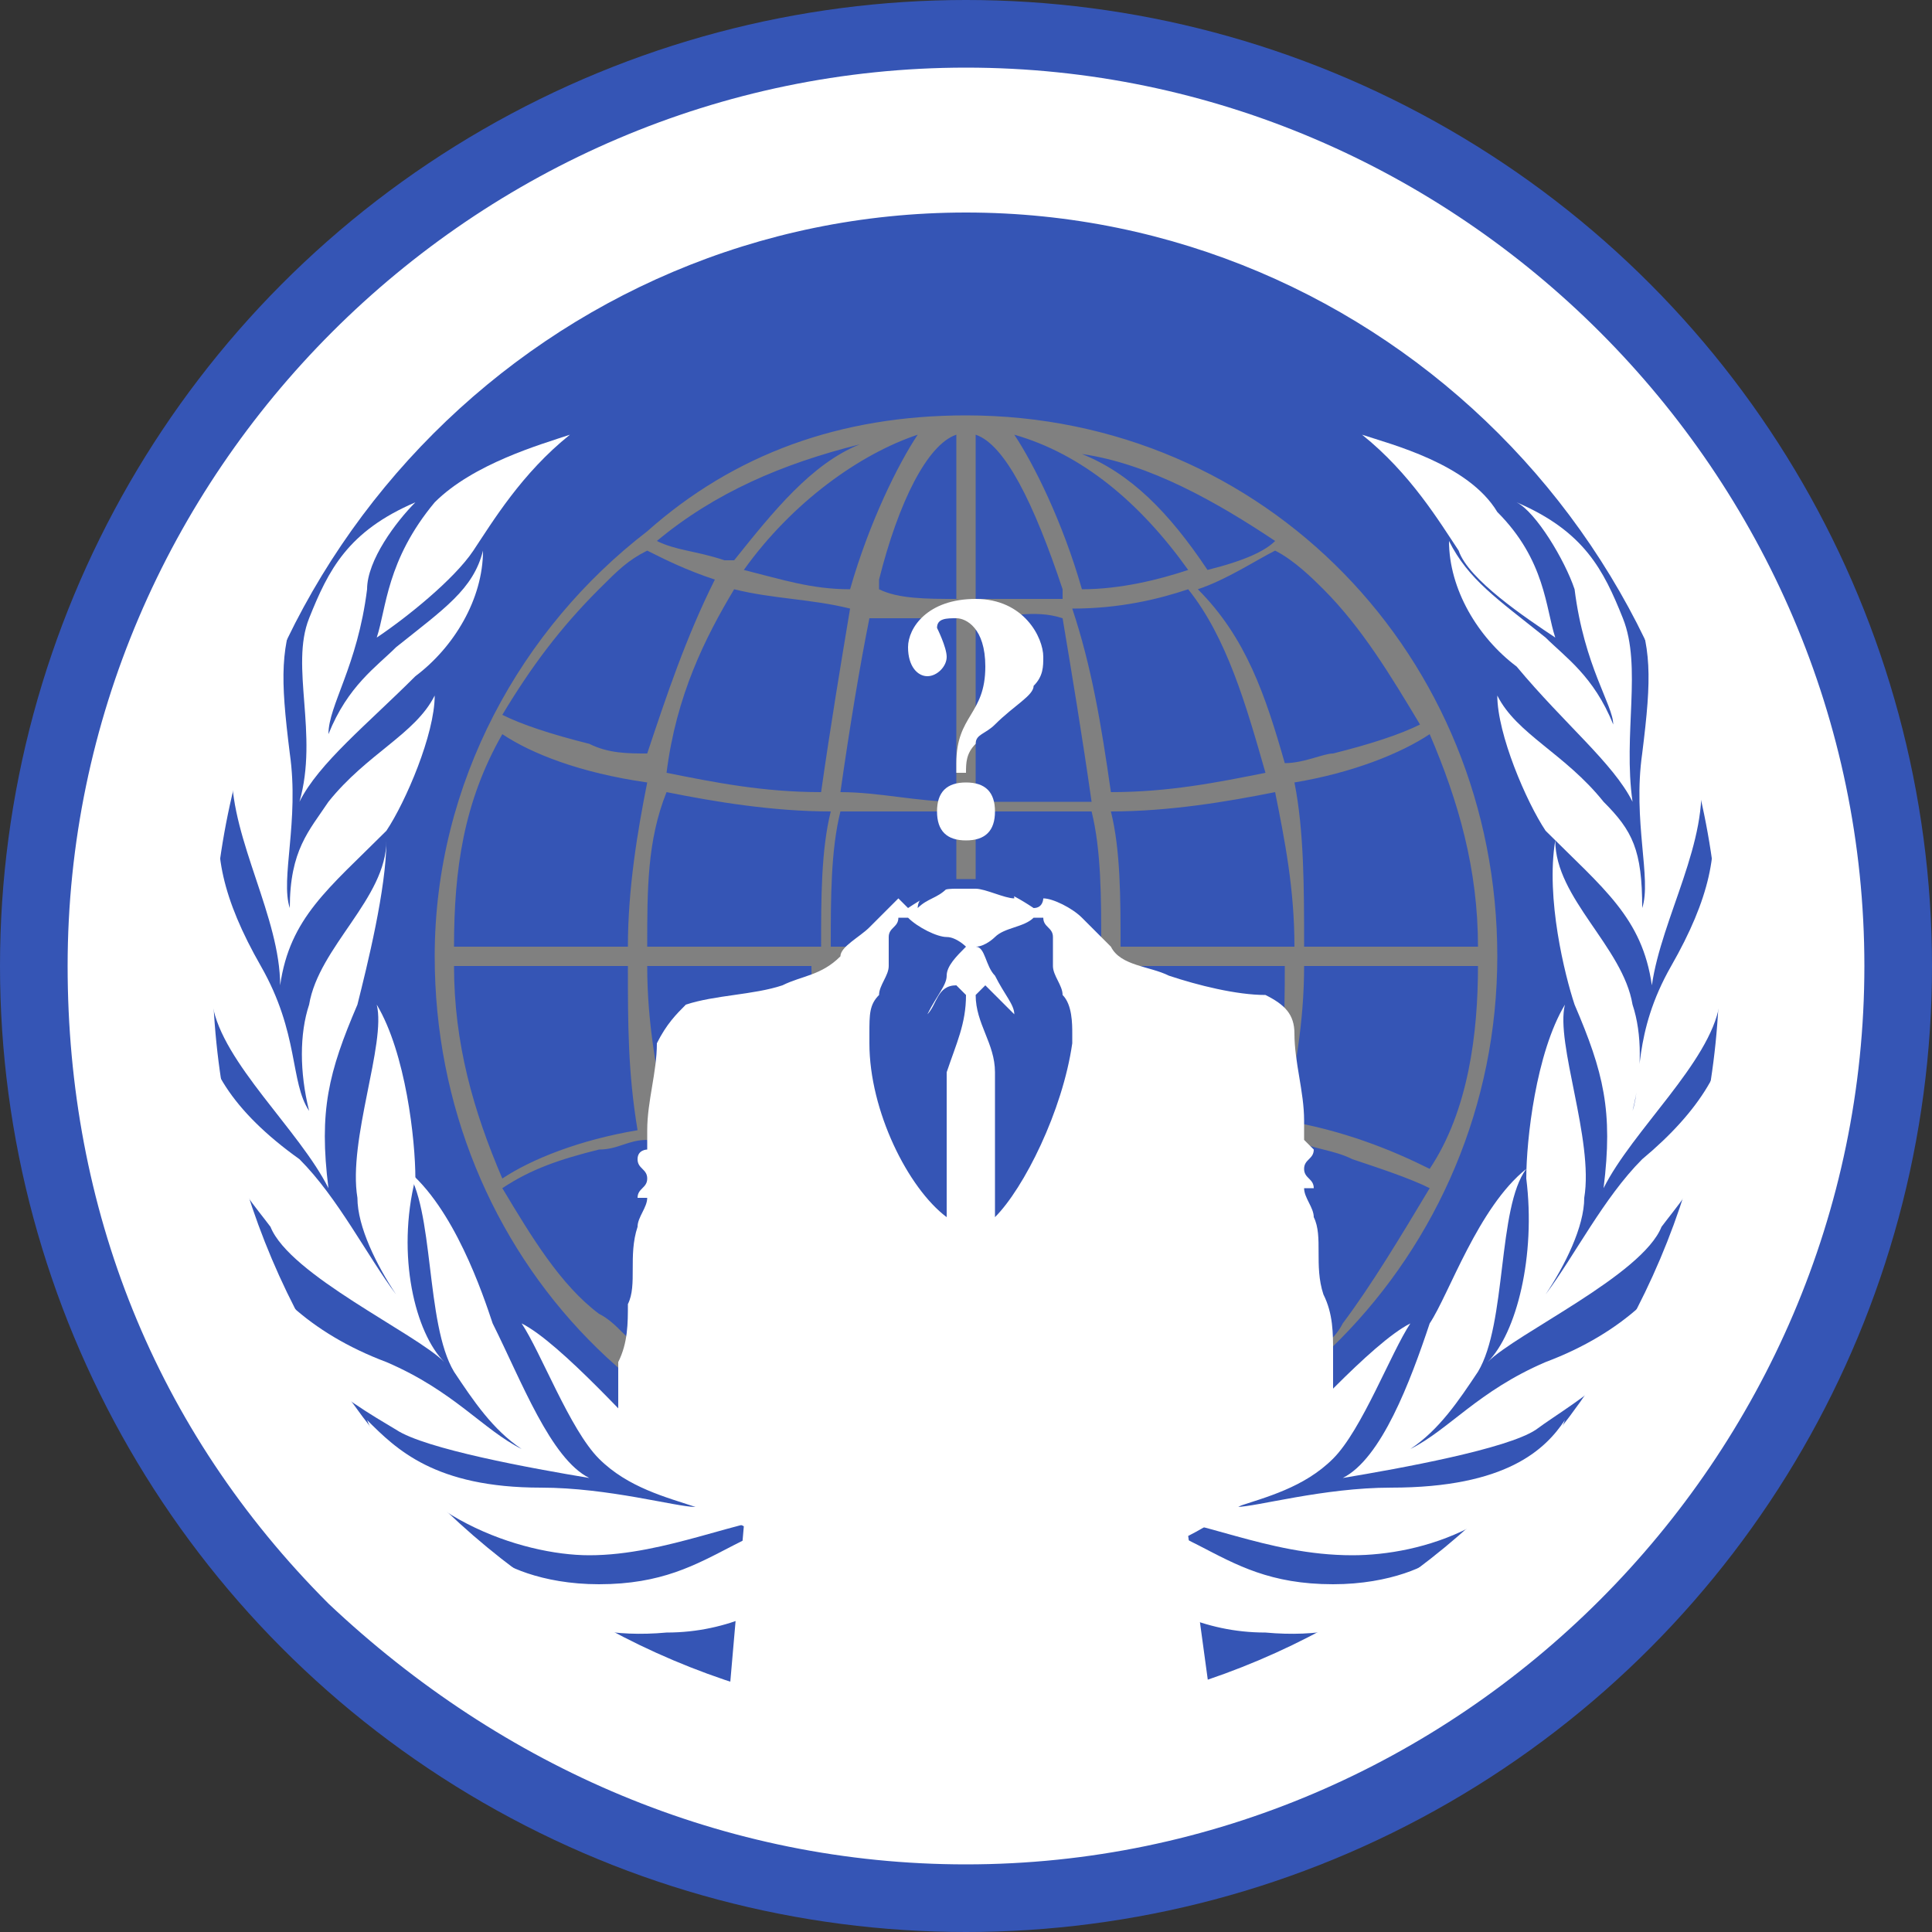 <?xml version="1.0" encoding="utf-8"?>
<!-- Generator: Adobe Illustrator 22.1.0, SVG Export Plug-In . SVG Version: 6.00 Build 0)  -->
<svg version="1.1" id="Слой_1" xmlns="http://www.w3.org/2000/svg" xmlns:xlink="http://www.w3.org/1999/xlink" x="0px" y="0px"
	 width="20px" height="20px" viewBox="0 0 20 20" style="enable-background:new 0 0 20 20;" xml:space="preserve">
<rect x="0" y="0" width="20" height="20" fill="#333333" stroke="none"/>
<g>
	<circle style="fill:#3555B5;" cx="10" cy="10" r="10"/>
	<path style="fill:#808080;" d="M10,4.3c3.1,0,5.5,2.5,5.5,5.6c0,3.1-2.5,5.6-5.5,5.6c-3.1,0-5.5-2.5-5.5-5.6c0-1.8,0.9-3.4,2.2-4.4
		v0c0,0,0,0,0,0C7.6,4.7,8.7,4.3,10,4.3L10,4.3z M15.3,10h-1.8c0,0.6-0.1,1.1-0.2,1.6c0.6,0.1,1.1,0.3,1.5,0.5
		C15.2,11.5,15.3,10.7,15.3,10z M13.3,10h-1.8c0,0.5,0,0.9-0.1,1.4c0.6,0,1.2,0.1,1.7,0.2C13.3,11.1,13.3,10.5,13.3,10z M11.4,10
		h-1.3v1.3c0.4,0,0.8,0,1.2,0C11.4,10.9,11.4,10.5,11.4,10L11.4,10z M9.9,10H8.6c0,0.5,0,0.9,0.1,1.4c0.4,0,0.8-0.1,1.2-0.1V10
		L9.9,10z M8.4,10H6.7c0,0.6,0.1,1.1,0.2,1.6c0.5-0.1,1-0.2,1.7-0.2C8.5,10.9,8.4,10.5,8.4,10z M6.5,10H4.7c0,0.8,0.2,1.5,0.5,2.2
		C5.5,12,6,11.8,6.6,11.7C6.5,11.1,6.5,10.6,6.5,10z M4.7,9.8h1.8c0-0.6,0.1-1.2,0.2-1.7C6,8,5.5,7.8,5.2,7.6C4.8,8.3,4.7,9,4.7,9.8
		z M6.7,9.8h1.8c0-0.5,0-1,0.1-1.4c-0.6,0-1.2-0.1-1.7-0.2C6.7,8.7,6.7,9.2,6.7,9.8z M8.6,9.8h1.3V8.4c-0.4,0-0.8,0-1.2,0
		C8.6,8.8,8.6,9.3,8.6,9.8L8.6,9.8z M10.1,9.8h1.3c0-0.5,0-1-0.1-1.4c-0.4,0-0.8,0-1.2,0L10.1,9.8L10.1,9.8z M11.6,9.8h1.8
		c0-0.6-0.1-1.1-0.2-1.6c-0.5,0.1-1.1,0.2-1.7,0.2C11.6,8.8,11.6,9.3,11.6,9.8z M13.5,9.8h1.8c0-0.8-0.2-1.5-0.5-2.2
		C14.5,7.8,14,8,13.4,8.1C13.5,8.6,13.5,9.2,13.5,9.8L13.5,9.8z M9.9,15.3v-1.7c-0.3,0-0.6,0-0.9,0.1c0,0.1,0,0.1,0,0.2
		C9.3,14.6,9.6,15.2,9.9,15.3z M9.9,13.4v-1.9c-0.4,0-0.8,0-1.2,0.1c0.1,0.7,0.2,1.3,0.3,1.9C9.3,13.4,9.6,13.4,9.9,13.4z M9.9,8.3
		V6.4c-0.3,0-0.6,0-0.9,0C8.9,6.9,8.8,7.5,8.7,8.2C9.1,8.2,9.5,8.3,9.9,8.3z M9.9,6.2V4.5C9.6,4.6,9.3,5.2,9.1,6c0,0,0,0.1,0,0.1
		C9.3,6.2,9.6,6.2,9.9,6.2L9.9,6.2z M10.1,4.5v1.7c0.3,0,0.6,0,0.9,0c0,0,0-0.1,0-0.1C10.7,5.2,10.4,4.6,10.1,4.5L10.1,4.5z
		 M10.1,6.4v1.9c0.4,0,0.8,0,1.2,0c-0.1-0.7-0.2-1.3-0.3-1.9C10.7,6.3,10.4,6.4,10.1,6.4z M10.1,11.5v1.9c0.3,0,0.6,0,0.9,0
		c0.1-0.6,0.2-1.2,0.3-1.9C10.9,11.5,10.5,11.5,10.1,11.5z M10.1,13.6v1.7c0.3-0.1,0.6-0.6,0.8-1.5c0-0.1,0-0.1,0.1-0.2
		C10.7,13.6,10.4,13.6,10.1,13.6z M5.2,7.4c0.2,0.1,0.5,0.2,0.9,0.3c0.2,0.1,0.4,0.1,0.6,0.1C6.9,7.2,7.1,6.6,7.4,6
		C7.1,5.9,6.9,5.8,6.7,5.7C6.5,5.8,6.4,5.9,6.2,6.1C5.8,6.5,5.5,6.9,5.2,7.4z M6.9,8c0.5,0.1,1,0.2,1.6,0.2c0.1-0.7,0.2-1.3,0.3-1.9
		C8.4,6.2,8,6.2,7.6,6.1C7.3,6.6,7,7.2,6.9,8L6.9,8z M11.5,8.2c0.6,0,1.1-0.1,1.6-0.2c-0.2-0.7-0.4-1.4-0.8-1.9
		c-0.3,0.1-0.7,0.2-1.2,0.2C11.3,6.9,11.4,7.5,11.5,8.2L11.5,8.2z M13.3,7.9c0.2,0,0.4-0.1,0.5-0.1c0.4-0.1,0.7-0.2,0.9-0.3
		c-0.3-0.5-0.6-1-1-1.4c-0.1-0.1-0.3-0.3-0.5-0.4c-0.2,0.1-0.5,0.3-0.8,0.4C12.9,6.6,13.1,7.2,13.3,7.9L13.3,7.9z M6.8,5.6
		C7,5.7,7.2,5.7,7.5,5.8c0,0,0.1,0,0.1,0c0.4-0.5,0.8-1,1.3-1.2C8.1,4.8,7.4,5.1,6.8,5.6z M7.7,5.9C8.1,6,8.4,6.1,8.8,6.1
		C9,5.4,9.3,4.8,9.5,4.5C8.9,4.7,8.2,5.2,7.7,5.9z M11.2,6.1c0.4,0,0.8-0.1,1.1-0.2c-0.5-0.7-1.1-1.2-1.8-1.4
		C10.7,4.8,11,5.4,11.2,6.1z M12.5,5.9C12.5,5.9,12.5,5.8,12.5,5.9c0.4-0.1,0.6-0.2,0.7-0.3c-0.6-0.4-1.3-0.8-2-0.9
		C11.7,4.9,12.1,5.3,12.5,5.9L12.5,5.9z M14.8,12.3c-0.2-0.1-0.5-0.2-0.8-0.3c-0.2-0.1-0.4-0.1-0.6-0.2c-0.2,0.7-0.4,1.4-0.7,1.9
		c0.3,0.1,0.6,0.2,0.8,0.4c0.1-0.1,0.3-0.2,0.4-0.4C14.2,13.3,14.5,12.8,14.8,12.3z M13.1,11.8c-0.5-0.1-1-0.2-1.6-0.2
		c-0.1,0.7-0.2,1.3-0.3,1.9c0.4,0,0.8,0.1,1.2,0.2C12.7,13.1,13,12.5,13.1,11.8L13.1,11.8z M8.5,11.6c-0.6,0.1-1.1,0.1-1.6,0.2
		c0.2,0.7,0.4,1.4,0.8,1.9c0.3-0.1,0.7-0.2,1.2-0.2C8.7,12.9,8.6,12.3,8.5,11.6L8.5,11.6z M6.7,11.8c-0.2,0-0.3,0.1-0.5,0.1
		c-0.4,0.1-0.7,0.2-1,0.4l0,0c0.3,0.5,0.6,1,1,1.3c0.2,0.1,0.3,0.3,0.5,0.4c0.2-0.1,0.4-0.3,0.8-0.4C7.1,13.2,6.9,12.6,6.7,11.8z
		 M13.2,14.2c-0.2-0.1-0.4-0.2-0.6-0.3c0,0-0.1,0-0.1,0c-0.4,0.6-0.8,1-1.3,1.3C12,15,12.7,14.7,13.2,14.2z M12.3,13.8
		c-0.3-0.1-0.7-0.1-1.1-0.2c-0.2,0.8-0.4,1.3-0.7,1.6C11.2,15.1,11.8,14.6,12.3,13.8z M8.8,13.6c-0.4,0.1-0.8,0.1-1.1,0.2
		c0.5,0.7,1.1,1.2,1.8,1.4C9.3,14.9,9,14.4,8.8,13.6L8.8,13.6z M7.5,13.9C7.2,14,7,14.1,6.8,14.3c0.6,0.4,1.2,0.7,2,0.9
		C8.3,14.9,7.9,14.5,7.5,13.9z"/>
	<path style="fill:#FFFFFF;" d="M10,19.3c-2.5,0-4.8-1-6.6-2.7c-1.8-1.8-2.7-4.1-2.7-6.6c0-5.1,4.2-9.3,9.3-9.3
		c5.1,0,9.3,4.2,9.3,9.3C19.3,15.1,15.1,19.3,10,19.3z M10,2.2c-4.3,0-7.8,3.5-7.8,7.8c0,4.3,3.5,7.8,7.8,7.8c4.3,0,7.8-3.5,7.8-7.8
		C17.8,5.7,14.3,2.2,10,2.2z"/>
	<path style="fill:#FFFFFF;" d="M5.1,16.1c0.1,0.1,0.5,0.3,1.1,0.3c1.3,0,1.4-0.8,3-0.8c1.3,0,2.4,1,3,1.5l-0.3,0.3
		c-0.2-0.3-1.3-1.6-2.4-1.6c-0.7,0-1.3,1.1-2.6,1.1C5.8,17,5.3,16.5,5.1,16.1L5.1,16.1L5.1,16.1z"/>
	<path style="fill:#FFFFFF;" d="M6.1,16.1L6.1,16.1L6.1,16.1c-0.7,0-1.9-0.4-2.3-1.4c0.3,0.3,0.7,0.7,1.8,0.7c0.7,0,1.4,0.2,1.6,0.2
		c-0.3-0.1-0.7-0.2-1-0.5c-0.3-0.3-0.6-1.1-0.8-1.4c0.4,0.2,1.2,1.1,1.5,1.4c0.5,0.4,0.8,0.4,1.3,0.6l0,0
		C7.7,15.7,6.9,16.1,6.1,16.1L6.1,16.1z"/>
	<path style="fill:#FFFFFF;" d="M6.1,15.3c-0.6-0.1-1.7-0.3-2-0.5c-0.5-0.3-1.4-0.8-1.6-2c0.2,0.5,0.7,1,1.5,1.3
		c0.7,0.3,1,0.7,1.4,0.9c-0.3-0.2-0.5-0.5-0.7-0.8c-0.3-0.5-0.2-1.7-0.5-2.1c0.5,0.4,0.8,1.3,0.9,1.6C5.4,14.3,5.7,15.1,6.1,15.3
		L6.1,15.3L6.1,15.3z"/>
	<path style="fill:#FFFFFF;" d="M4.6,14.1c-0.3-0.3-1.6-0.9-1.8-1.4c-0.3-0.4-0.8-0.9-0.7-2.2c0,0.5,0.3,1,1,1.5
		c0.4,0.4,0.7,1,1,1.4c-0.2-0.3-0.4-0.7-0.4-1c-0.1-0.6,0.3-1.6,0.2-2c0.3,0.5,0.4,1.4,0.4,1.8C4.1,13,4.3,13.8,4.6,14.1L4.6,14.1
		L4.6,14.1z"/>
	<path style="fill:#FFFFFF;" d="M3.4,12.3c-0.3-0.6-1.1-1.3-1.2-1.9C2,9.8,1.9,9.2,2.3,8.3c-0.1,0.5,0,1,0.4,1.7
		c0.4,0.7,0.3,1.2,0.5,1.5c-0.1-0.4-0.1-0.8,0-1.1c0.1-0.6,0.8-1.1,0.8-1.7C4,9.2,3.8,10,3.7,10.4C3.4,11.1,3.3,11.5,3.4,12.3
		L3.4,12.3L3.4,12.3z"/>
	<path style="fill:#FFFFFF;" d="M2.9,10.2C2.9,9.5,2.4,8.7,2.4,8c0-0.5,0-1,0.7-1.8C2.9,6.7,2.9,7,3,7.8c0.1,0.7-0.1,1.3,0,1.6
		c0-0.6,0.2-0.8,0.4-1.1c0.4-0.5,0.9-0.7,1.1-1.1c0,0.4-0.3,1.1-0.5,1.4C3.4,9.2,3,9.5,2.9,10.2L2.9,10.2L2.9,10.2z"/>
	<path style="fill:#FFFFFF;" d="M3.1,8.3C3.3,7.6,3,6.9,3.2,6.4c0.2-0.5,0.4-0.9,1.1-1.2C4.1,5.4,3.8,5.8,3.8,6.1
		C3.7,6.9,3.4,7.3,3.4,7.6c0.2-0.5,0.5-0.7,0.7-0.9c0.5-0.4,0.8-0.6,0.9-1c0,0.5-0.3,1-0.7,1.3C3.8,7.5,3.3,7.9,3.1,8.3L3.1,8.3
		L3.1,8.3z"/>
	<path style="fill:#FFFFFF;" d="M5.9,4.5C5.6,4.6,4.9,4.8,4.5,5.2C4,5.8,4,6.3,3.9,6.6C4.2,6.4,4.7,6,4.9,5.7
		C5.1,5.4,5.4,4.9,5.9,4.5L5.9,4.5z"/>
	<path style="fill:#FFFFFF;" d="M14.9,16.1c-0.1,0.1-0.5,0.3-1.1,0.3c-1.3,0-1.4-0.8-3-0.8c-1.3,0-2.4,1-3,1.5l0.3,0.3
		c0.2-0.3,1.3-1.6,2.4-1.6c0.7,0,1.3,1.1,2.6,1.1C14.2,17,14.7,16.5,14.9,16.1L14.9,16.1L14.9,16.1z"/>
	<path style="fill:#FFFFFF;" d="M14,16.1L14,16.1c-0.9,0-1.6-0.4-2.2-0.4l0,0c0.5-0.1,0.8-0.1,1.3-0.6c0.3-0.3,1.1-1.2,1.5-1.4
		c-0.2,0.3-0.5,1.1-0.8,1.4c-0.3,0.3-0.7,0.4-1,0.5c0.2,0,0.9-0.2,1.6-0.2c1.2,0,1.6-0.4,1.8-0.7C15.8,15.8,14.7,16.1,14,16.1
		L14,16.1L14,16.1z"/>
	<path style="fill:#FFFFFF;" d="M13.9,15.3c0.6-0.1,1.7-0.3,2-0.5c0.4-0.3,1.4-0.8,1.6-2c-0.2,0.5-0.7,1-1.5,1.3
		c-0.7,0.3-1,0.7-1.4,0.9c0.3-0.2,0.5-0.5,0.7-0.8c0.3-0.5,0.2-1.7,0.5-2.1c-0.5,0.4-0.8,1.3-1,1.6C14.6,14.3,14.3,15.1,13.9,15.3
		L13.9,15.3L13.9,15.3z"/>
	<path style="fill:#FFFFFF;" d="M15.4,14.1c0.3-0.3,1.6-0.9,1.8-1.4c0.3-0.4,0.8-0.9,0.7-2.2c0,0.5-0.3,1-0.9,1.5
		c-0.4,0.4-0.7,1-1,1.4c0.2-0.3,0.4-0.7,0.4-1c0.1-0.6-0.3-1.6-0.2-2c-0.3,0.5-0.4,1.4-0.4,1.8C15.9,13,15.7,13.8,15.4,14.1
		L15.4,14.1L15.4,14.1z"/>
	<path style="fill:#FFFFFF;" d="M16.6,12.3c0.3-0.6,1.1-1.3,1.2-1.9c0.1-0.5,0.3-1.1-0.1-2.1c0.1,0.5,0,1-0.4,1.7
		c-0.4,0.7-0.3,1.2-0.4,1.5c0.1-0.4,0.1-0.8,0-1.1c-0.1-0.6-0.8-1.1-0.8-1.7c-0.1,0.6,0.1,1.4,0.2,1.7
		C16.6,11.1,16.7,11.5,16.6,12.3L16.6,12.3L16.6,12.3z"/>
	<path style="fill:#FFFFFF;" d="M17.1,10.2c0.1-0.7,0.6-1.5,0.5-2.2c0-0.5-0.1-1-0.7-1.8C17.1,6.7,17.1,7,17,7.8
		c-0.1,0.7,0.1,1.3,0,1.6c0-0.6-0.1-0.8-0.4-1.1c-0.4-0.5-0.9-0.7-1.1-1.1c0,0.4,0.3,1.1,0.5,1.4C16.6,9.2,17,9.5,17.1,10.2
		L17.1,10.2L17.1,10.2z"/>
	<path style="fill:#FFFFFF;" d="M16.9,8.3c-0.1-0.7,0.1-1.4-0.1-1.9c-0.2-0.5-0.4-0.9-1.1-1.2c0.2,0.1,0.5,0.6,0.6,0.9
		c0.1,0.8,0.4,1.2,0.4,1.4c-0.2-0.5-0.5-0.7-0.7-0.9c-0.5-0.4-0.8-0.6-1-1c0,0.5,0.3,1,0.7,1.3C16.2,7.5,16.7,7.9,16.9,8.3L16.9,8.3
		L16.9,8.3z"/>
	<path style="fill:#FFFFFF;" d="M14.1,4.5c0.3,0.1,1.1,0.3,1.4,0.8C16,5.8,16,6.3,16.1,6.6c-0.3-0.2-0.9-0.6-1-0.9
		C14.9,5.4,14.6,4.9,14.1,4.5L14.1,4.5z"/>
	<path style="fill:#FFFFFF;" d="M10,8.7c0.2,0,0.3-0.1,0.3-0.3c0-0.2-0.1-0.3-0.3-0.3c-0.2,0-0.3,0.1-0.3,0.3
		C9.7,8.6,9.8,8.7,10,8.7L10,8.7z"/>
	<path style="fill:#FFFFFF;" d="M10.7,7.1c0.1-0.1,0.1-0.2,0.1-0.3c0-0.2-0.2-0.6-0.7-0.6c-0.5,0-0.7,0.3-0.7,0.5
		C9.4,6.9,9.5,7,9.6,7c0.1,0,0.2-0.1,0.2-0.2c0-0.1-0.1-0.3-0.1-0.3c0-0.1,0.1-0.1,0.2-0.1c0.1,0,0.3,0.1,0.3,0.5
		c0,0.5-0.3,0.5-0.3,1v0.1H10c0-0.1,0-0.2,0.1-0.3c0-0.1,0.1-0.1,0.2-0.2C10.5,7.3,10.7,7.2,10.7,7.1L10.7,7.1L10.7,7.1z"/>
	<polygon style="fill:#3555B5;" points="11,12.6 11,9.7 10.8,9.5 10.6,9.4 10.5,9.4 10.2,9.2 9.8,9.2 9.5,9.4 9.4,9.4 9.2,9.5 
		9,9.7 9,12.6 	"/>
	<path style="fill:#FFFFFF;" d="M10.3,12.6l0-1c0-0.2,0-0.4,0-0.5c0-0.3-0.2-0.5-0.2-0.8c0,0,0.1-0.1,0.1-0.1
		c0.1,0.1,0.2,0.2,0.3,0.3c0-0.1-0.1-0.2-0.2-0.4c-0.1-0.1-0.1-0.3-0.2-0.3c0.1,0,0.2-0.1,0.2-0.1c0.1-0.1,0.3-0.1,0.4-0.2
		c0,0,0,0,0,0l0.1,0c0,0.1,0.1,0.1,0.1,0.2c0,0,0,0.1,0,0.1c0,0.1,0,0.1,0,0.2c0,0.1,0.1,0.2,0.1,0.3c0.1,0.1,0.1,0.3,0.1,0.4
		c0,0,0,0.1,0,0.1C11,11.5,10.6,12.3,10.3,12.6z M9,10.8c0,0,0-0.1,0-0.1c0-0.2,0-0.3,0.1-0.4c0-0.1,0.1-0.2,0.1-0.3
		c0,0,0-0.1,0-0.2c0,0,0-0.1,0-0.1c0-0.1,0.1-0.1,0.1-0.2l0.1,0c0,0,0,0,0,0c0.1,0.1,0.3,0.2,0.4,0.2c0.1,0,0.2,0.1,0.2,0.1
		c-0.1,0.1-0.2,0.2-0.2,0.3c0,0.1-0.1,0.2-0.2,0.4c0.1-0.1,0.1-0.3,0.3-0.3c0,0,0.1,0.1,0.1,0.1c0,0.3-0.1,0.5-0.2,0.8
		c0,0.2,0,0.4,0,0.5l0,1C9.4,12.3,9,11.5,9,10.8z M12.3,15.9c0.2-0.1,0.5-0.3,0.7-0.4l0.3-0.2c0.1-0.1,0.2-0.2,0.4-0.3
		c0-0.1,0-0.3,0.1-0.4v-0.4c0-0.1,0-0.1,0-0.2c0-0.2,0-0.4-0.1-0.6c-0.1-0.3,0-0.6-0.1-0.8c0-0.1-0.1-0.2-0.1-0.3c0,0,0.1,0,0.1,0
		c0-0.1-0.1-0.1-0.1-0.2c0-0.1,0.1-0.1,0.1-0.2c0,0-0.1-0.1-0.1-0.1c0,0,0-0.1,0-0.1c0,0,0-0.1,0-0.1c0-0.3-0.1-0.6-0.1-0.9
		c0-0.2-0.1-0.3-0.3-0.4c-0.3,0-0.7-0.1-1-0.2c-0.2-0.1-0.5-0.1-0.6-0.3c-0.1-0.1-0.2-0.2-0.3-0.3c-0.1-0.1-0.3-0.2-0.4-0.2
		c0,0,0,0,0,0l0,0c0,0,0,0,0,0c0,0,0,0.1-0.1,0.1c-0.3-0.2-0.4-0.2-0.5-0.2H9.9c-0.1,0-0.2,0-0.5,0.2c0,0,0,0-0.1-0.1c0,0,0,0,0,0
		l0,0c0,0,0,0,0,0C9.2,9.4,9.1,9.5,9,9.6C8.9,9.7,8.7,9.8,8.7,9.9c-0.2,0.2-0.4,0.2-0.6,0.3c-0.3,0.1-0.7,0.1-1,0.2
		c-0.1,0.1-0.2,0.2-0.3,0.4c0,0.3-0.1,0.6-0.1,0.9c0,0,0,0.1,0,0.1c0,0,0,0.1,0,0.1c0,0-0.1,0-0.1,0.1c0,0.1,0.1,0.1,0.1,0.2
		c0,0.1-0.1,0.1-0.1,0.2c0,0,0.1,0,0.1,0c0,0.1-0.1,0.2-0.1,0.3c-0.1,0.3,0,0.6-0.1,0.8c0,0.2,0,0.4-0.1,0.6c0,0.1,0,0.1,0,0.2v0.4
		c0,0.1,0,0.3,0.1,0.4c0.1,0.1,0.2,0.2,0.4,0.3L7,15.4c0.2,0.1,0.5,0.3,0.7,0.4l-0.2,2.3c0.3,0.1,0.7,0.2,1,0.3
		c0.5,0.1,0.9,0.1,1.3,0.1c0.1,0,0.2,0,0.3,0c0.1,0,0.2,0,0.3,0c0.5-0.1,1.2,0,2.2-0.4L12.3,15.9L12.3,15.9L12.3,15.9z"/>
	<path style="fill:#3555B5;" d="M9.8,9.2C9.6,9.2,9.5,9.3,9.5,9.4C9.6,9.3,9.7,9.3,9.8,9.2C9.9,9.2,10,9.2,10,9.2c0,0,0.1,0,0.1,0
		c0.1,0,0.3,0.1,0.4,0.1c0-0.1-0.1-0.1-0.4-0.2H9.8L9.8,9.2L9.8,9.2z"/>
</g>
</svg>
